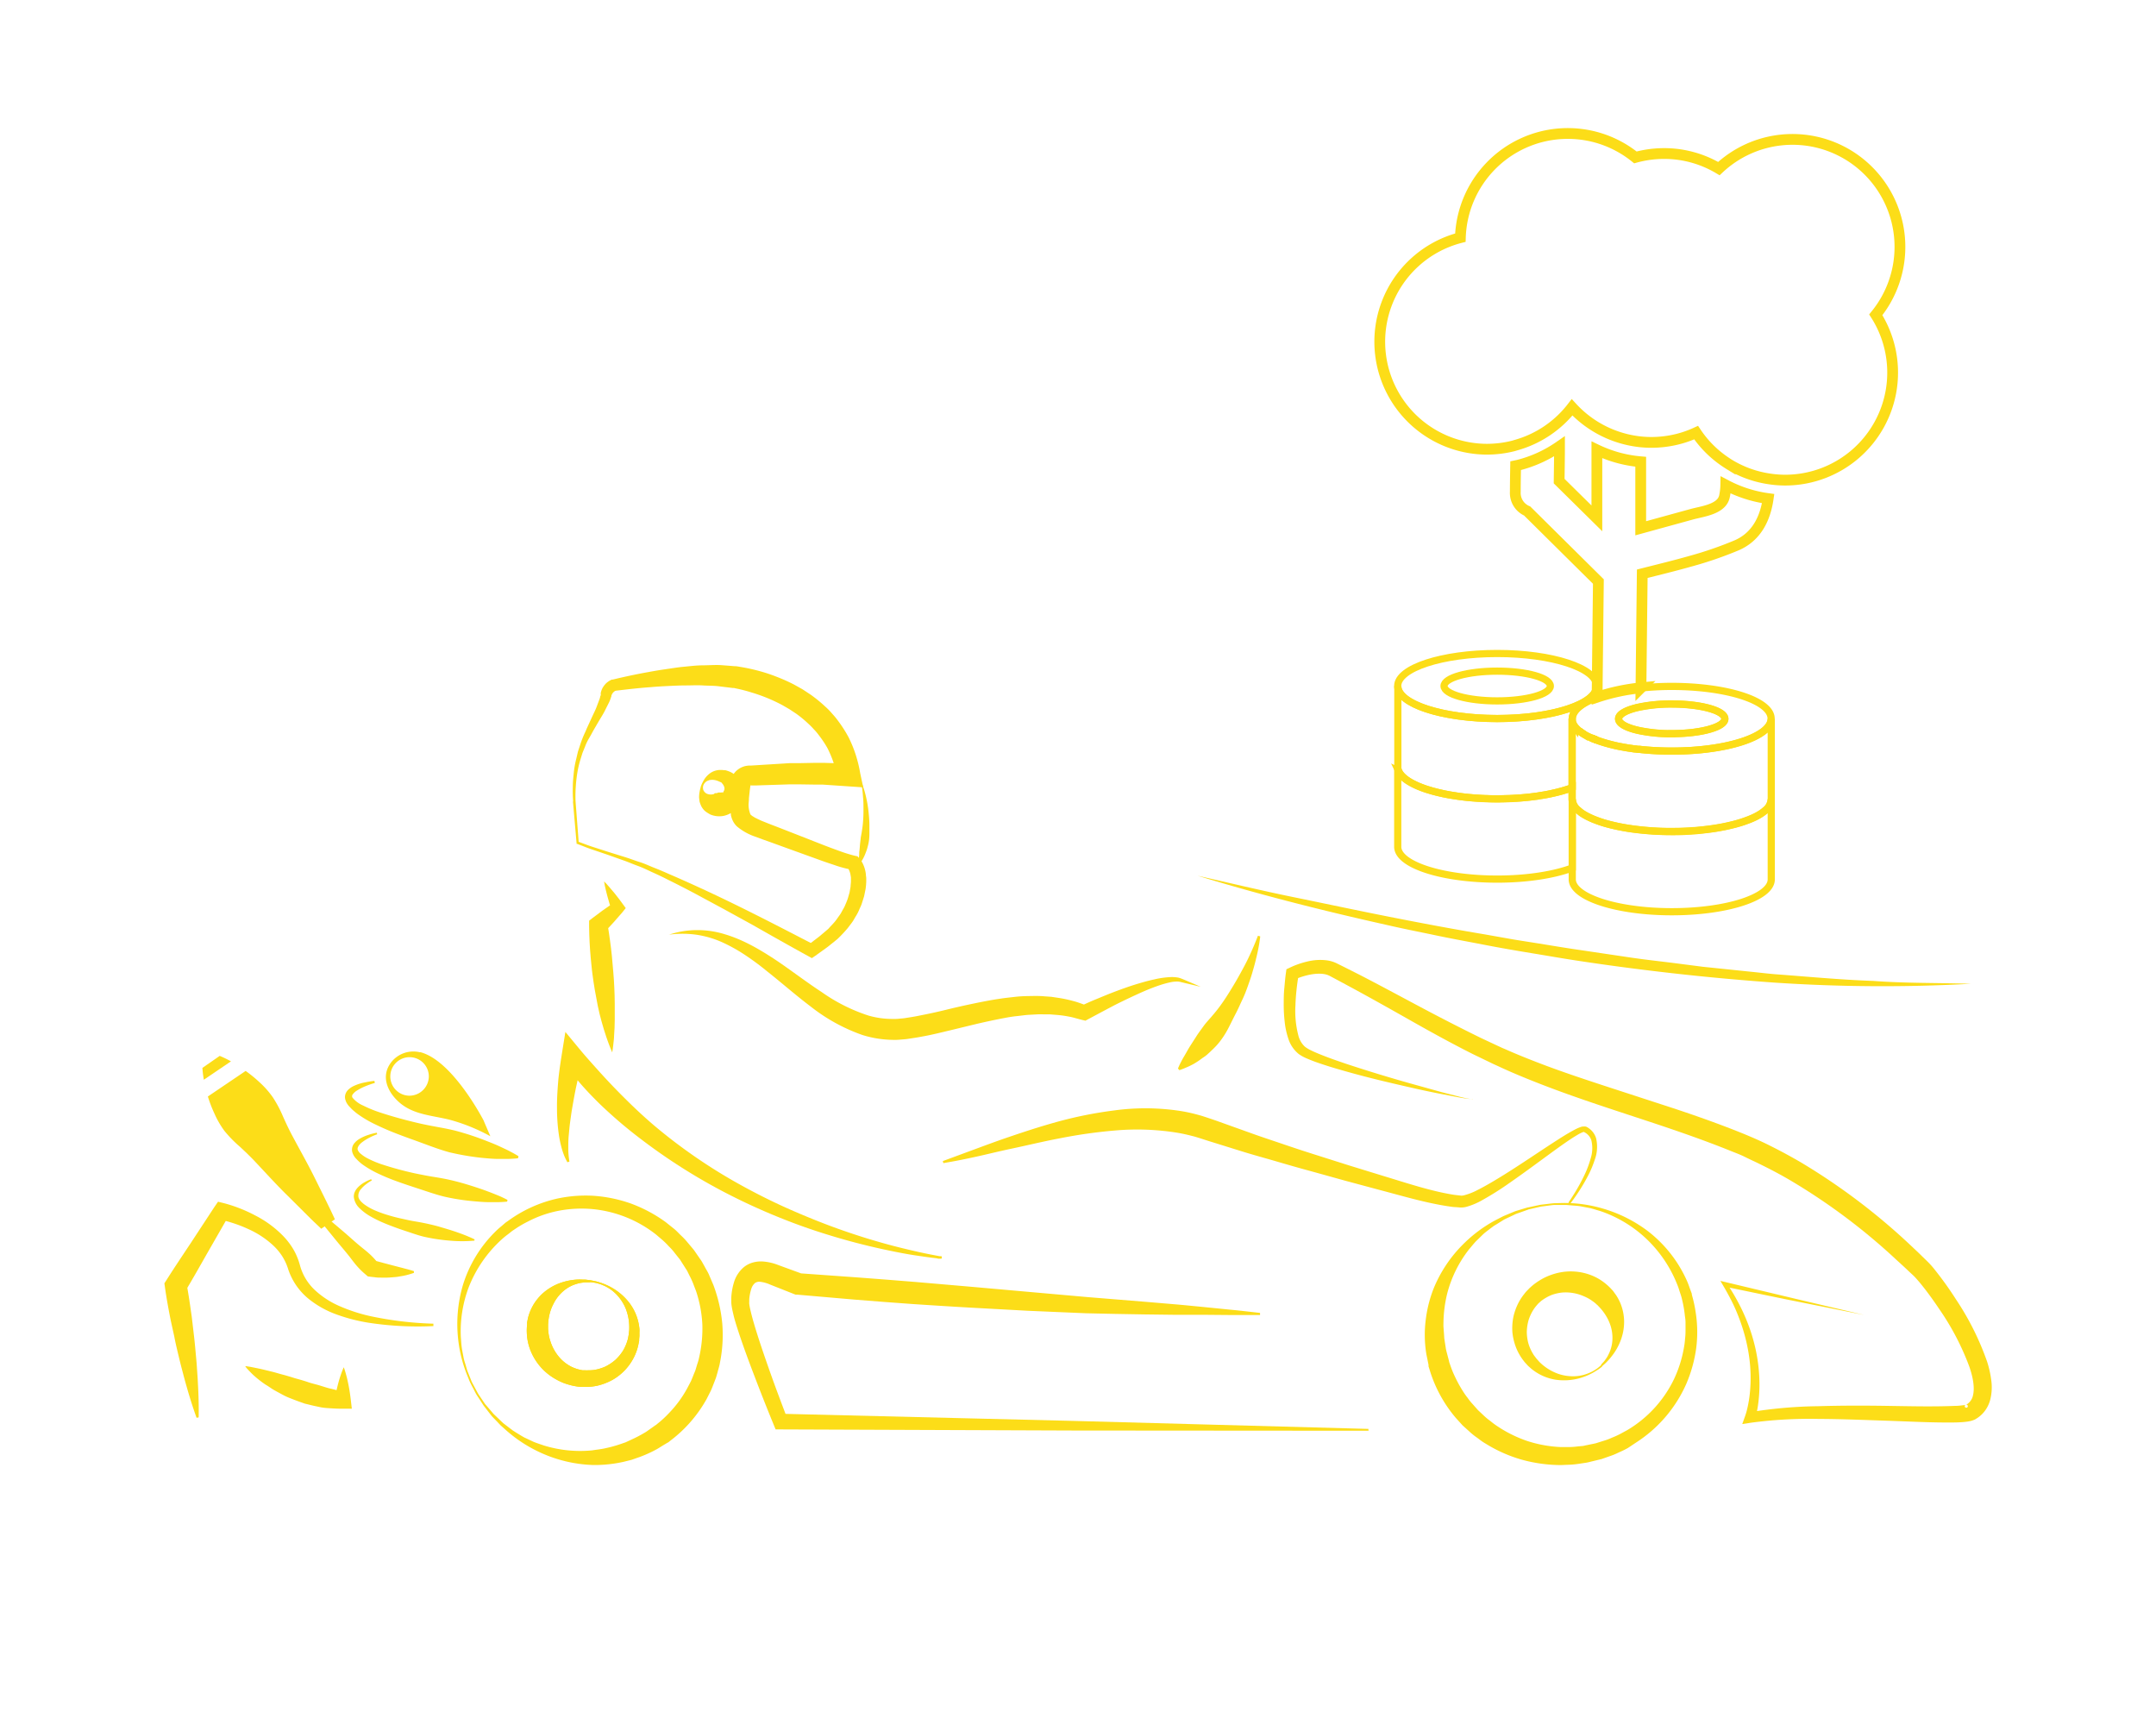<svg id="Ebene_1" data-name="Ebene 1" xmlns="http://www.w3.org/2000/svg" viewBox="0 0 600 480"><defs><style>.cls-1{fill:#fcdd18;}.cls-2,.cls-3{fill:none;stroke:#fcdd18;stroke-miterlimit:10;}.cls-2{stroke-width:3px;}.cls-3{stroke-width:2px;}</style></defs><title>KartOutdoor</title><g id="Kart"><path class="cls-1" d="M409.92,305.89a39.6,39.6,0,0,1-4.48-.64L401,304.4q-4.46-.87-8.86-1.89c-5.89-1.34-11.77-2.73-17.6-4.39-2.91-.82-5.81-1.68-8.71-2.73-.72-.27-1.44-.55-2.17-.87a11.35,11.35,0,0,1-2.25-1.24,9,9,0,0,1-2.89-4.3,21.68,21.68,0,0,1-1-4.65,42.21,42.21,0,0,1-.27-4.61c0-1.53,0-3.05.15-4.57s.25-3,.48-4.56l.12-.88.85-.4a23.29,23.29,0,0,1,4.9-1.74,14.88,14.88,0,0,1,5.45-.35,9,9,0,0,1,2.89.88l2.13,1.06,4.25,2.14c5.69,2.94,11.26,5.95,16.86,8.93s11.19,5.85,16.83,8.61l4.27,2,1.06.49.51.24.55.23,2.18.95c2.9,1.24,5.77,2.37,8.72,3.49,5.88,2.22,11.87,4.2,17.89,6.17l18.14,5.91c6.06,2,12.11,4.13,18.09,6.5,1.58.63,3,1.22,4.45,1.85s3,1.34,4.46,2.08c2.91,1.44,5.78,3,8.56,4.61a176.59,176.59,0,0,1,30.71,23.2c1.17,1.1,2.33,2.19,3.46,3.31.59.58,1.11,1.06,1.75,1.73s1.17,1.31,1.7,2a94.34,94.34,0,0,1,5.64,7.91,76.88,76.88,0,0,1,8.7,17.39,28.66,28.66,0,0,1,1.13,5,14.15,14.15,0,0,1-.26,5.57,9,9,0,0,1-1.31,2.87,8.53,8.53,0,0,1-2.33,2.27l-.34.21-.17.11-.23.12-.06,0-.16.08-.35.13c-.27.09-.36.11-.52.15a12,12,0,0,1-1.49.24c-.9.1-1.73.13-2.57.16-6.56.1-12.86-.27-19.24-.48s-12.69-.48-19-.5a123.13,123.13,0,0,0-18.78,1.05l-2.46.38.81-2.27a19,19,0,0,0,.61-2.15c.18-.76.32-1.52.45-2.29a40.69,40.69,0,0,0,.43-4.68,43.24,43.24,0,0,0-.73-9.42,50,50,0,0,0-2.64-9.15c-.57-1.49-1.24-3-1.95-4.39s-1.5-2.84-2.32-4.22l-.75-1.27,1.43.34,19.29,4.6,19.31,4.54L499.3,362c-6.5-1.29-13-2.69-19.44-4l.68-.93c.9,1.38,1.78,2.77,2.58,4.21s1.55,2.9,2.22,4.41a49.74,49.74,0,0,1,3.15,9.38,46.7,46.7,0,0,1,1.16,9.87,41.89,41.89,0,0,1-.27,5c-.1.83-.21,1.67-.38,2.5a20.78,20.78,0,0,1-.62,2.54L486.74,393A125.71,125.71,0,0,1,506,391.29c6.41-.19,12.8-.19,19.18-.09s12.78.26,18.94,0c.76,0,1.52-.09,2.19-.18.34,0,.66-.11.87-.16a.43.43,0,1,0,.05,0l-.07,0,.12-.06.06,0c-.27.15-.05,0-.1.05l.08-.05.16-.11a3.91,3.91,0,0,0,1.6-2.45c.52-2.2-.06-5.14-1-7.87a72.07,72.07,0,0,0-8.36-16.05c-1.7-2.54-3.51-5.05-5.42-7.37-.47-.56-1-1.16-1.4-1.59s-1.11-1.05-1.65-1.57c-1.13-1.08-2.28-2.13-3.44-3.18A170.54,170.54,0,0,0,498,328.31c-2.68-1.57-5.42-3-8.21-4.37-1.38-.69-2.77-1.3-4.16-2s-3-1.27-4.33-1.82c-5.81-2.34-11.75-4.45-17.74-6.48-12-4.05-24.19-7.77-36.14-12.5-3-1.18-6-2.42-8.9-3.73l-2.17-1-.54-.24-.57-.27-1.09-.53-4.33-2.09c-5.72-2.88-11.31-5.95-16.84-9.08S382,278,376.47,275l-4.18-2.25-2.1-1.12a5.25,5.25,0,0,0-1.63-.57c-2.45-.42-5.58.35-8.15,1.44l1-1.28c-.25,1.37-.45,2.83-.6,4.26s-.26,2.88-.3,4.31a26.84,26.84,0,0,0,.81,8.33,6.34,6.34,0,0,0,1.82,3.13,8.87,8.87,0,0,0,1.66,1c.63.32,1.31.61,2,.9,2.72,1.13,5.56,2.11,8.4,3.06q8.55,2.81,17.26,5.26l8.7,2.42L405.5,305a39.45,39.45,0,0,0,4.42.93Z"/><path class="cls-1" d="M381.05,398.12l-81.88-.06-81.87-.31h-1.45l-.57-1.39q-2.76-6.72-5.34-13.5c-1.73-4.53-3.42-9.07-4.91-13.77-.37-1.18-.73-2.37-1-3.62-.15-.64-.3-1.28-.41-2a8.71,8.71,0,0,1-.11-1.27v-.57l0-.5a17.45,17.45,0,0,1,.72-4.21,8.8,8.8,0,0,1,2.78-4.32,6.94,6.94,0,0,1,2.61-1.32,8.32,8.32,0,0,1,2.67-.26,14.66,14.66,0,0,1,4.32,1l6.79,2.48-.81-.19,16.07,1.15,8,.61,8,.64,16,1.38,16,1.42,16,1.42,16,1.3,8,.68c2.68.22,5.36.5,8,.75l8,.8c2.68.25,5.35.58,8,.87l0,.59c-2.68,0-5.38,0-8.06,0l-8.07-.07c-2.69,0-5.38,0-8.07,0l-8.06-.1-8.05-.14-8.1-.18-16.13-.69-16.1-.88c-5.37-.3-10.73-.65-16.1-1l-8-.59-8-.63-16.07-1.39-.44,0-.37-.14-6.72-2.66a9.37,9.37,0,0,0-2.66-.76,2.12,2.12,0,0,0-1.53.31,3.43,3.43,0,0,0-1.06,1.68,12.45,12.45,0,0,0-.56,2.89l0,.41v.28s0,0,0,0v0a3.12,3.12,0,0,0,0,.54,15,15,0,0,0,.28,1.54c.24,1.09.54,2.22.86,3.35,1.31,4.52,2.88,9.07,4.47,13.59s3.29,9,5,13.5l-2-1.39,81.85,2,81.85,2.22v.59Z"/><path class="cls-1" d="M120.6,369a90.67,90.67,0,0,1-17.93-.92,48.48,48.48,0,0,1-8.83-2.25,26.87,26.87,0,0,1-8.15-4.57,17.9,17.9,0,0,1-5.46-8,15.1,15.1,0,0,0-1.67-3.67A15.88,15.88,0,0,0,76,346.53,25.45,25.45,0,0,0,69.1,342a35.88,35.88,0,0,0-3.92-1.55,34.07,34.07,0,0,0-4-1.09l2.48-1.07L57.6,348.85c-2,3.52-4,7.06-6.08,10.54l.41-2.1c.58,3,1,6.11,1.44,9.18l.54,4.62c.19,1.54.34,3.08.48,4.63s.3,3.09.4,4.65.23,3.1.29,4.66c.18,3.11.26,6.23.21,9.38l-.59.1c-1.07-3-2-5.95-2.84-8.95-.44-1.5-.82-3-1.22-4.51s-.76-3-1.12-4.52-.72-3-1-4.54l-1-4.55c-.6-3-1.17-6.08-1.6-9.15l-.17-1.19.58-.91c2.17-3.43,4.43-6.79,6.68-10.18l6.67-10.17,1-1.45,1.53.38a39.11,39.11,0,0,1,4.55,1.48A40.17,40.17,0,0,1,71,338.2a29.56,29.56,0,0,1,7.7,5.62,20,20,0,0,1,3,3.92,18.31,18.31,0,0,1,1.82,4.51A14.72,14.72,0,0,0,87.65,359a24.32,24.32,0,0,0,7.08,4.54,45.86,45.86,0,0,0,8.29,2.68,97.3,97.3,0,0,0,17.59,2.11V369Z"/><path class="cls-1" d="M135.08,390.78l1.61,1.88c.27.31.54.67.89,1l1.18,1.12c.42.4.86.85,1.36,1.29l1.7,1.3.92.69,1,.64c.72.42,1.43.9,2.23,1.32l2.53,1.19c.9.37,1.86.66,2.82,1a34.28,34.28,0,0,0,13.48,1.37c1.22-.21,2.47-.3,3.71-.6a36.05,36.05,0,0,0,3.72-1l1.87-.64,1.81-.84a35.83,35.83,0,0,0,3.48-1.83c.57-.31,1.22-.83,1.83-1.24l.93-.66.23-.16.12-.09.06,0-.07.05.4-.34a29.26,29.26,0,0,0,3.14-2.87,31.64,31.64,0,0,0,5.19-7l1.05-2c.31-.68.57-1.39.86-2.09.14-.35.3-.69.42-1.05l.33-1.1c.21-.73.5-1.45.64-2.21a35.9,35.9,0,0,0,.94-9.29,34.53,34.53,0,0,0-1.76-9.38l-.87-2.26a23.19,23.19,0,0,0-1-2.13l-.52-1.06c-.17-.35-.45-.72-.67-1.09l-1.4-2.2-1.45-1.82a14.83,14.83,0,0,0-1.62-1.83,23.53,23.53,0,0,0-1.73-1.73l-1.85-1.58a33.82,33.82,0,0,0-17.73-7.1,33.82,33.82,0,0,0-9.39.47,31.62,31.62,0,0,0-8.57,3,30.63,30.63,0,0,0-3.91,2.32c-.54.32-1.14.87-1.7,1.28a20.55,20.55,0,0,0-1.68,1.38,35.38,35.38,0,0,0-9.17,13.3,34.74,34.74,0,0,0-2.2,13.73c.09,1.05.13,2.07.26,3s.34,1.9.5,2.79.48,1.72.7,2.52c.12.4.23.79.35,1.18l.43,1.08.8,2c.3.6.61,1.15.88,1.66l.77,1.43c.24.44.52.8.74,1.15l1.4,2.07Zm-.49.34-1.36-2.1c-.22-.34-.49-.71-.74-1.15s-.48-.94-.76-1.47-.59-1.1-.88-1.71-.54-1.31-.83-2a37.74,37.74,0,0,1-2.59-10.74,38.39,38.39,0,0,1,1.39-14.35,35.5,35.5,0,0,1,8.91-14.76,21.74,21.74,0,0,1,1.74-1.58l.9-.77.46-.39,0,0L141,340l.11-.08.24-.16a36.84,36.84,0,0,1,13.42-6.17,37.37,37.37,0,0,1,10.38-.85,39.15,39.15,0,0,1,10.49,2.18,39.86,39.86,0,0,1,9.62,5.15l2.16,1.73c.74.56,1.35,1.26,2,1.89a20.07,20.07,0,0,1,1.9,2l.89,1.06.45.53.22.27.11.13.06.07.12.16,1.48,2.15c.25.38.51.68.74,1.11l.7,1.25c.43.84,1,1.68,1.32,2.53l1.1,2.56A41.43,41.43,0,0,1,201,368.26a39,39,0,0,1-.65,10.95c-.14.9-.44,1.76-.66,2.64l-.37,1.3c-.13.43-.32.85-.47,1.27-.33.84-.64,1.68-1,2.5l-1.21,2.39a37.16,37.16,0,0,1-10.13,11.61l-.48.39-.19.12-.06,0-.12.08-.25.15-1,.6c-.67.4-1.23.81-2,1.19a33.94,33.94,0,0,1-4.47,2l-2.2.77-2.22.55a36.57,36.57,0,0,1-8.63.88,38,38,0,0,1-14.42-3.42,38.54,38.54,0,0,1-9.42-6.07l-1.63-1.45c-.5-.48-.93-1-1.34-1.39L137,394.2c-.34-.38-.6-.76-.86-1.08l-1.55-2Z"/><path class="cls-1" d="M425.29,336.58l-2.33.83c-.38.14-.82.27-1.27.47l-1.47.7c-.52.25-1.1.5-1.69.81l-1.81,1.13-1,.61-1,.74c-.64.52-1.36,1-2,1.61l-2,1.95c-.66.71-1.28,1.5-1.95,2.28a33.6,33.6,0,0,0-6,12.14,36.07,36.07,0,0,0-1.05,7.53c0,.65-.05,1.3,0,2l.15,2,.06,1,.15,1,.3,1.93c.13.67.36,1.44.54,2.16l.29,1.1.07.28,0,.14c-.07-.28,0,0,0-.09l0,.06.18.5a29.57,29.57,0,0,0,1.6,3.94,35.32,35.32,0,0,0,2.11,3.79,20,20,0,0,0,1.27,1.79,15.26,15.26,0,0,0,1.39,1.73l1.49,1.68,1.65,1.55a16.33,16.33,0,0,0,1.76,1.45,21,21,0,0,0,1.84,1.38,35.51,35.51,0,0,0,8.36,4.17,35,35,0,0,0,9.41,1.72h2.42a22.58,22.58,0,0,0,2.35-.18l1.17-.11c.38,0,.84-.16,1.25-.23l2.56-.53,2.22-.7a15.8,15.8,0,0,0,2.29-.86,23.19,23.19,0,0,0,2.22-1l2.15-1.17a33.24,33.24,0,0,0,12.87-14.07,34.17,34.17,0,0,0,2.82-9,20,20,0,0,0,.28-2.3,17.58,17.58,0,0,0,.13-2.29c0-.76,0-1.52,0-2.28s-.15-1.47-.22-2.2a33.72,33.72,0,0,0-.83-4.48c-.13-.6-.42-1.37-.62-2a17.55,17.55,0,0,0-.71-2,35.57,35.57,0,0,0-9.27-13.24A35.05,35.05,0,0,0,445.38,337c-1-.29-2-.62-2.93-.84l-2.79-.53c-.9-.13-1.77-.16-2.6-.24l-1.22-.1-1.16,0-2.15,0c-.67.05-1.29.15-1.87.22l-1.61.21c-.49.07-.93.2-1.33.28l-2.43.56Zm-.14-.58,2.45-.53c.4-.07.83-.2,1.34-.26l1.64-.19c.6-.07,1.24-.16,1.92-.21l2.17-.06a37.85,37.85,0,0,1,10.95,1.42,38.71,38.71,0,0,1,12.93,6.37A35.91,35.91,0,0,1,469.28,356a20.62,20.62,0,0,1,.87,2.18l.41,1.12.21.56.05.14,0,.07,0,.14.07.28a36.07,36.07,0,0,1,1,4.64,35.14,35.14,0,0,1,.14,10.09,38.14,38.14,0,0,1-2.81,10,37.34,37.34,0,0,1-14,16.24L453,402.94a27.25,27.25,0,0,1-2.49,1.21,17.91,17.91,0,0,1-2.56,1.06l-1.31.46-.65.23-.33.11-.17.05-.08,0-.2.06-2.53.61a12.39,12.39,0,0,1-1.3.29l-1.42.21a27.91,27.91,0,0,1-2.83.33l-2.78.11a41.39,41.39,0,0,1-11-1.54,39.61,39.61,0,0,1-10-4.48c-.8-.45-1.49-1-2.24-1.56a18.08,18.08,0,0,1-2.11-1.68l-2-1.81-1.81-2a37.21,37.21,0,0,1-7.36-13.52l-.19-.59-.09-.3,0-.14,0-.28-.23-1.12c-.14-.76-.32-1.45-.44-2.25a33.36,33.36,0,0,1-.06-9.51,35.21,35.21,0,0,1,2.17-8.4,37.14,37.14,0,0,1,8.24-12.31,38.21,38.21,0,0,1,9-6.67l1.94-1c.62-.29,1.23-.52,1.78-.76l1.53-.64c.47-.18.92-.29,1.31-.42l2.42-.73Z"/><path class="cls-1" d="M164.24,356.83h-.93a5.82,5.82,0,0,0-1.12.07,7.52,7.52,0,0,0-1.47.28,9.94,9.94,0,0,0-3.55,1.76,11.11,11.11,0,0,0-3.08,3.74,12.8,12.8,0,0,0-1,2.43,14.84,14.84,0,0,0-.49,2.48l-.07.86,0,.44V369c0,.14,0-.16,0-.12v.26a8.15,8.15,0,0,0,.07,1.39,11.81,11.81,0,0,0,.6,2.78,12.53,12.53,0,0,0,3.16,5.12,11.49,11.49,0,0,0,2.59,1.85,12.54,12.54,0,0,0,1.44.59,11.37,11.37,0,0,0,1.78.43h.08l.21,0,.41,0a5.63,5.63,0,0,0,.82,0,11.34,11.34,0,0,0,1.65-.1,12.4,12.4,0,0,0,3.16-.95,13.36,13.36,0,0,0,2.74-1.83,12.9,12.9,0,0,0,2.1-2.51,12,12,0,0,0,1.27-2.89l.11-.36.09-.44.16-.87c0-.38.14-1,.14-1.48a14.19,14.19,0,0,0-1-5.8,12.51,12.51,0,0,0-2.94-4.26,11,11,0,0,0-3.44-2.21,8.28,8.28,0,0,0-1.43-.48,5.64,5.64,0,0,0-1.11-.23l-.93-.13Zm.08-.59.94.18a8.43,8.43,0,0,1,1.14.28,13.14,13.14,0,0,1,1.5.5,16.74,16.74,0,0,1,3.77,2,15.91,15.91,0,0,1,4,4.08,14.06,14.06,0,0,1,2.28,6.53,7.56,7.56,0,0,1,0,.95c0,.36,0,.58,0,1l-.08.88,0,.45-.11.51a14.45,14.45,0,0,1-1.3,4,14.92,14.92,0,0,1-5.95,6.33,16.59,16.59,0,0,1-4.27,1.65,16.25,16.25,0,0,1-2.31.32,9.15,9.15,0,0,1-1.17,0l-.58,0h-.55c-.07,0,.09,0-.16,0a16,16,0,0,1-2.13-.33,22.21,22.21,0,0,1-2.33-.68,18.05,18.05,0,0,1-4.13-2.27,15.86,15.86,0,0,1-5.45-7.39,14.73,14.73,0,0,1-.82-4.4,15.59,15.59,0,0,1,.07-2.17l0-.26v-.14l0-.17v-.08l.09-.43.17-.85a13.94,13.94,0,0,1,1.6-3.82,14.41,14.41,0,0,1,2.32-2.85,14.86,14.86,0,0,1,5.27-3.13,16.66,16.66,0,0,1,4.39-.87,15,15,0,0,1,1.61,0c.47,0,.87,0,1.18.06l1,.11Z"/><path class="cls-1" d="M164.24,356.83h-.93a5.82,5.82,0,0,0-1.12.07,7.52,7.52,0,0,0-1.47.28,9.94,9.94,0,0,0-3.55,1.76,11.11,11.11,0,0,0-3.08,3.74,12.8,12.8,0,0,0-1,2.43,14.84,14.84,0,0,0-.49,2.48l-.07.86,0,.44V369c0,.14,0-.16,0-.12v.26a8.15,8.15,0,0,0,.07,1.39,11.81,11.81,0,0,0,.6,2.78,12.53,12.53,0,0,0,3.16,5.12,11.49,11.49,0,0,0,2.59,1.85,12.54,12.54,0,0,0,1.44.59,11.37,11.37,0,0,0,1.78.43h.08l.21,0,.41,0a5.63,5.63,0,0,0,.82,0,11.34,11.34,0,0,0,1.65-.1,12.4,12.4,0,0,0,3.16-.95,13.36,13.36,0,0,0,2.74-1.83,12.9,12.9,0,0,0,2.1-2.51,12,12,0,0,0,1.27-2.89l.11-.36.09-.44.16-.87c0-.38.14-1,.14-1.48a14.19,14.19,0,0,0-1-5.8,12.51,12.51,0,0,0-2.94-4.26,11,11,0,0,0-3.44-2.21,8.28,8.28,0,0,0-1.43-.48,5.64,5.64,0,0,0-1.11-.23l-.93-.13Zm.08-.59.94.18a8.43,8.43,0,0,1,1.14.28,13.14,13.14,0,0,1,1.5.5,16.74,16.74,0,0,1,3.77,2,15.91,15.91,0,0,1,4,4.08,14.06,14.06,0,0,1,2.28,6.53,7.56,7.56,0,0,1,0,.95c0,.36,0,.58,0,1l-.08.88,0,.45-.11.51a14.45,14.45,0,0,1-1.3,4,14.92,14.92,0,0,1-5.95,6.33,16.59,16.59,0,0,1-4.27,1.65,16.25,16.25,0,0,1-2.31.32,9.15,9.15,0,0,1-1.17,0l-.58,0h-.55c-.07,0,.09,0-.16,0a16,16,0,0,1-2.13-.33,22.21,22.21,0,0,1-2.33-.68,18.05,18.05,0,0,1-4.13-2.27,15.86,15.86,0,0,1-5.45-7.39,14.73,14.73,0,0,1-.82-4.4,15.59,15.59,0,0,1,.07-2.17l0-.26v-.14l0-.17v-.08l.09-.43.17-.85a13.94,13.94,0,0,1,1.6-3.82,14.41,14.41,0,0,1,2.32-2.85,14.86,14.86,0,0,1,5.27-3.13,16.66,16.66,0,0,1,4.39-.87,15,15,0,0,1,1.61,0c.47,0,.87,0,1.18.06l1,.11Z"/><path class="cls-1" d="M445.5,379.8l.63-.69a5.5,5.5,0,0,0,.7-.88,7.45,7.45,0,0,0,.78-1.28,10.09,10.09,0,0,0,1.09-3.8,11.18,11.18,0,0,0-.68-4.8,12.43,12.43,0,0,0-1.16-2.34,14.26,14.26,0,0,0-1.5-2l-.59-.63-.3-.31,0,0,0,0c-.09-.11.11.12.09.09l-.07-.05-.13-.11a8.52,8.52,0,0,0-1.08-.89,11.7,11.7,0,0,0-2.47-1.4,12.6,12.6,0,0,0-5.91-1.06,12.07,12.07,0,0,0-3.11.7,10.92,10.92,0,0,0-1.41.68,12,12,0,0,0-1.51,1l.07-.06,0,0,0,0-.08.06-.15.14-.31.28a4,4,0,0,0-.58.59,11.62,11.62,0,0,0-1,1.28,12.35,12.35,0,0,0-1.42,3,12.94,12.94,0,0,0-.5,3.26,12.59,12.59,0,0,0,.44,3.24,12.17,12.17,0,0,0,1.28,2.88l.19.32.27.36.53.7.48.53a5.76,5.76,0,0,0,.53.57,14,14,0,0,0,5,3.09,12.64,12.64,0,0,0,5.15.65,11.37,11.37,0,0,0,3.94-1.09,8.39,8.39,0,0,0,1.32-.75,6.15,6.15,0,0,0,.91-.66l.73-.61Zm.38.45-.76.58c-.24.19-.58.4-1,.65a12.09,12.09,0,0,1-1.38.79,16.69,16.69,0,0,1-4,1.44,16.17,16.17,0,0,1-5.68.23,14.06,14.06,0,0,1-6.39-2.67,8.1,8.1,0,0,1-.74-.6c-.26-.24-.44-.37-.77-.7l-.59-.65-.3-.33-.32-.42a14.9,14.9,0,0,1-2.06-3.64,16.28,16.28,0,0,1-1-4.2,16,16,0,0,1,.31-4.46,16.38,16.38,0,0,1,1.66-4.27,15.85,15.85,0,0,1,1.31-1.92,9.28,9.28,0,0,1,.75-.89l.41-.42.2-.21.1-.11.06-.05,0,0,.12-.1a15.59,15.59,0,0,1,1.67-1.36,19.49,19.49,0,0,1,2.06-1.27,17.39,17.39,0,0,1,4.44-1.57,15.76,15.76,0,0,1,9.15.87,14.64,14.64,0,0,1,3.82,2.33,14.91,14.91,0,0,1,1.57,1.5l.18.19.09.1.12.14,0,0,0,0,.26.36.51.7a13.34,13.34,0,0,1,1.76,3.76,13.89,13.89,0,0,1,.54,3.63,14.67,14.67,0,0,1-1.24,6,16.29,16.29,0,0,1-2.31,3.83,12.73,12.73,0,0,1-1.06,1.22,9.15,9.15,0,0,1-.84.83l-.73.65Z"/><path class="cls-1" d="M159.5,222.91a37,37,0,0,1-.09-3.94c0-1.32.14-2.63.27-3.95s.37-2.62.7-3.91l.45-1.94.63-1.92a29.42,29.42,0,0,1,1.48-3.7l.38-.91.43-.93.82-1.78c.52-1.18,1.16-2.36,1.58-3.55l.67-1.78a4.48,4.48,0,0,0,.23-.82l.1-.4s.06-.23,0-.08a.47.47,0,0,0,.08.34l-.06-.72a5.41,5.41,0,0,1,.16-.64c.06-.18.13-.37.21-.55a4.91,4.91,0,0,1,.62-1,4.26,4.26,0,0,1,.92-.93,6.13,6.13,0,0,1,1.16-.69l0,0,.23,0c3.29-.79,6.54-1.49,9.86-2.08,1.65-.31,3.31-.59,5-.83s3.34-.52,5-.67,3.33-.38,5.15-.39,3.66-.17,5.31-.05l2.48.19,1.24.1.31,0,.52.07.66.12a51,51,0,0,1,5.16,1.11,45.31,45.31,0,0,1,5,1.65,48.66,48.66,0,0,1,4.84,2.17l2.33,1.3,2.23,1.47a38.37,38.37,0,0,1,4.15,3.39,17.84,17.84,0,0,1,1.87,1.92,21.23,21.23,0,0,1,1.71,2.08,35.43,35.43,0,0,1,2.87,4.51,34.1,34.1,0,0,1,2,4.91,36.26,36.26,0,0,1,1.23,5.09l.84,3.92-4.25-.29-4.7-.32-2.35-.16-.59,0H228l-1.18,0-4.71-.07-1.18,0h-1.09l-2.36.08-4.71.15-2.35.08-1.18,0-.59,0c-.4,0,.16,0,.06,0s0,0,0,0,0,0,.05-.08.16-.22.13-.36c0,.07-.09.34-.14.49s.11-.55.05-.28v.12l0,.13,0,.27-.14,1.06-.23,2.13c0,.57-.06,1.14-.11,1.73a7.3,7.3,0,0,0,.54,2.89c.19.12.26.25.51.41l.77.47c.6.29,1.16.58,1.84.87l2.17.87,2.14.82,4.38,1.71,8.7,3.41c1.45.56,2.89,1.09,4.33,1.61a41.08,41.08,0,0,0,3.93,1.23l1,.22.35.37a5.31,5.31,0,0,1,.9,1.22,7.81,7.81,0,0,1,.52,1.1,8.83,8.83,0,0,1,.56,2.25c0,.38.1.83.11,1.15v.92a19,19,0,0,1-.19,2.12l-.41,2-.61,1.93c-.19.64-.52,1.23-.77,1.85a11.72,11.72,0,0,1-.94,1.79c-.35.57-.65,1.17-1.05,1.71l-1.22,1.61a38.08,38.08,0,0,1-2.83,3l-1.47,1.19c-.53.41-.88.74-1.57,1.23l-3.07,2.21-1,.68-1-.55c-5.23-2.87-10.43-5.81-15.6-8.75l-7.83-4.3-7.87-4.24q-3.94-2.1-8-4.1c-1.32-.68-2.67-1.31-4-1.91s-2.67-1.29-4.09-1.8-2.8-1.13-4.19-1.6l-4.25-1.51-4.27-1.45c-1.42-.46-2.81-1.06-4.22-1.58l-.16,0v-.18l-1-11.5Zm.67,0,.88,11.5-.17-.23c1.41.51,2.79,1.08,4.22,1.52l4.28,1.38,4.3,1.34c1.48.44,2.86,1,4.29,1.44s2.8,1.11,4.21,1.66,2.79,1.15,4.16,1.76c2.76,1.18,5.5,2.41,8.22,3.66,10.92,5,21.55,10.52,32.13,16l-1.95.14,3-2.29c.34-.24.92-.76,1.37-1.13l1.44-1.23c.73-.86,1.55-1.59,2.21-2.52l1-1.4c.33-.46.56-1,.85-1.47a8.89,8.89,0,0,0,.74-1.52,15.89,15.89,0,0,0,.61-1.57l.46-1.6.29-1.63c0-.5.12-1.14.1-1.54l0-.91c0-.29-.07-.45-.09-.68a5.34,5.34,0,0,0-.36-1.3,4.87,4.87,0,0,0-.28-.56c-.07-.13-.27-.37-.19-.28l1.35.59a31.4,31.4,0,0,1-5.08-1.35c-1.52-.5-3-1-4.49-1.55l-8.83-3.19-4.38-1.59-2.25-.8-2.2-.81a15.82,15.82,0,0,1-4.94-2.8,5.43,5.43,0,0,1-1.17-1.64,7.41,7.41,0,0,1-.5-1.53l0-.2,0-.09-.08-.37V226l-.07-.56-.15-1.12c0-.92,0-1.85,0-2.77l.16-2.37.13-1.18,0-.29v-.26l.06-.33c.06-.21.07-.32.16-.6a4.92,4.92,0,0,1,1.56-2.24,5.68,5.68,0,0,1,2.1-1.08,7.1,7.1,0,0,1,1.22-.18l.59,0,1.17-.07,2.36-.15,4.7-.29,2.36-.15.59,0,.68,0,1.17,0,4.71-.09,1.18,0h1.35l2.35.08,4.71.16-3.4,3.63a36,36,0,0,0-1.11-4.14,30.63,30.63,0,0,0-1.67-3.91,29.31,29.31,0,0,0-2.38-3.55,14.26,14.26,0,0,0-1.39-1.63,18.41,18.41,0,0,0-1.52-1.54,31.51,31.51,0,0,0-3.38-2.79l-1.86-1.23-1.94-1.12a45.52,45.52,0,0,0-8.45-3.49,42.08,42.08,0,0,0-4.48-1.17l-.56-.13-.15,0-.07,0h0l.19,0h0l-.31,0-1.23-.15-2.47-.3c-1.64-.22-3.07-.16-4.63-.26s-3.19,0-4.78,0-3.24.08-4.88.16-3.26.17-4.89.32c-3.27.23-6.55.62-9.78,1l.26-.08c-.12.08-.3.08-.41.18a1.36,1.36,0,0,0-.39.3,1.85,1.85,0,0,0-.34.43,1.49,1.49,0,0,0-.13.25c-.05.08-.08.21-.1.2l-.06-.71a2.57,2.57,0,0,1,.05.83,1,1,0,0,1-.1.39l-.19.55a6.5,6.5,0,0,1-.42,1l-.92,1.83c-.58,1.24-1.32,2.33-2,3.5l-1,1.72-.48.83-.47.87L163.6,206a14.41,14.41,0,0,0-.79,1.76l-.72,1.77-.57,1.85a28.24,28.24,0,0,0-.87,3.77,38.07,38.07,0,0,0-.42,3.85,35.7,35.7,0,0,0-.06,3.87Z"/><path class="cls-1" d="M195.64,219.08s0,.09,0,.27a1.47,1.47,0,0,0,.22.73,2.05,2.05,0,0,0,.87.79,4,4,0,0,0,.71.19,3.82,3.82,0,0,0,.76,0c.23-.07.52-.06.6-.21a.63.63,0,0,0,.1-.15c-.07,0,.3,0,.44,0,.33,0,.49-.2.69-.18s.42,0,.72,0c.1,0,.33-.11.32,0s.11.16.21-.12l.14-.28.07-.14,0-.07v0h0c.06-.25-.08.32-.07.26a1.56,1.56,0,0,0,.18-1,2.68,2.68,0,0,0-.58-1.12c-.06-.07-.11-.12-.16-.19l-.08-.12-.26-.11-.53-.23,0,0h0c.07,0-.16,0,.15,0h-.05l-.08,0-.19-.07a4.61,4.61,0,0,0-1.55-.34,7.38,7.38,0,0,0-.81.07c-.23.09-.47.17-.7.27a2.46,2.46,0,0,0-.84.83,1.71,1.71,0,0,0-.27.75l-.06.29v0Zm-.64-.15.11-.27a6.09,6.09,0,0,1,.34-.8,11.21,11.21,0,0,1,.72-1.25,6.53,6.53,0,0,1,1.44-1.45,5,5,0,0,1,2.5-.9l.37,0h.3l.17,0H201l.58.06.3,0,.44.13c.29.1.61.21.9.34a6.51,6.51,0,0,1,2.68,2.34,6.35,6.35,0,0,1,.87,3.79l-.07.31v.12l0,.15,0,.31a4.78,4.78,0,0,1-.32,1,8,8,0,0,1-1.19,1.95A7,7,0,0,1,201.5,227a6.46,6.46,0,0,1-3.87-.38l-.59-.35a7.59,7.59,0,0,1-.85-.6,4.57,4.57,0,0,1-1-1.29,7.72,7.72,0,0,1-.5-1.31c-.07-.43-.1-.82-.14-1.16a8.74,8.74,0,0,1,.16-1.68,7.68,7.68,0,0,1,.22-.93L195,219v0Z"/><path class="cls-1" d="M68.36,380.14c.64.09,1.28.19,1.88.31l1.82.37c1.2.26,2.37.56,3.54.84s2.28.66,3.43.93l1.69.49c.56.16,1.11.37,1.67.51,1.12.31,2.23.62,3.33,1s2.2.61,3.29.94l1.64.51a14.32,14.32,0,0,0,1.65.43c1.09.27,2.19.58,3.3.92l-2.5,2.21c.28-1.53.61-3.06,1-4.58.21-.77.42-1.53.69-2.29a23.73,23.73,0,0,1,.88-2.28c.29.78.51,1.56.72,2.33s.38,1.56.54,2.33c.32,1.55.54,3.09.72,4.64l.26,2.24-2.76,0c-1.26,0-2.54-.07-3.82-.16a17.16,17.16,0,0,1-1.91-.21l-1.85-.39c-.62-.13-1.23-.29-1.85-.44l-.91-.22-.89-.32c-1.18-.4-2.35-.86-3.51-1.32s-2.24-1.1-3.33-1.68c-.55-.31-1.1-.6-1.61-.95s-1-.68-1.55-1a28.56,28.56,0,0,1-3-2.31,17,17,0,0,1-1.37-1.32,14.41,14.41,0,0,1-1.27-1.43Z"/><path class="cls-1" d="M168.11,245.26c.51.52,1,1,1.46,1.58s.94,1.06,1.37,1.61c.89,1.09,1.73,2.2,2.54,3.33l.66.91L173.08,254c-1.56,1.85-3.18,3.63-4.84,5.36l.85-2.14c.25,1.47.45,2.93.66,4.4s.38,2.93.53,4.4.26,2.95.39,4.42.23,3,.29,4.43.12,3,.12,4.45c0,.74,0,1.49,0,2.24s0,1.48,0,2.22c0,1.49-.08,3-.19,4.5,0,.75-.13,1.51-.2,2.27s-.18,1.52-.31,2.29c-.31-.71-.61-1.41-.87-2.13s-.54-1.42-.77-2.14c-.49-1.44-.93-2.88-1.33-4.34s-.77-2.91-1.06-4.38-.57-2.93-.82-4.4-.46-2.94-.66-4.42c-.11-.74-.17-1.48-.25-2.22s-.16-1.48-.22-2.22q-.41-4.44-.45-8.93l0-1.47.86-.67c1.9-1.46,3.85-2.88,5.86-4.23l-.41,2.18c-.44-1.32-.84-2.65-1.2-4-.2-.67-.34-1.37-.51-2s-.3-1.4-.42-2.11Z"/><path class="cls-1" d="M186.14,260.1a24.78,24.78,0,0,1,7.74-1.29,25.67,25.67,0,0,1,7.91,1.18c5.16,1.54,9.82,4.31,14.18,7.19,2.18,1.46,4.29,3,6.39,4.5s4.19,3,6.29,4.36a48.23,48.23,0,0,0,13,6.54,23.88,23.88,0,0,0,6.84.95,12.22,12.22,0,0,0,1.71-.06c.56-.07,1.16-.08,1.69-.18,1.28-.2,2.58-.39,3.75-.64,2.39-.46,4.93-1,7.41-1.61s5-1.19,7.6-1.73,5.16-1.05,7.79-1.43c1.32-.21,2.66-.33,4-.49s2.69-.21,4.05-.23,2.71-.06,4.08.07l2,.14,2,.3a34.77,34.77,0,0,1,4,.85c1.34.33,2.63.86,3.93,1.29l-1.7.11c1.34-.63,2.65-1.23,4-1.78s2.68-1.11,4-1.64c2.71-1.05,5.44-2.06,8.25-2.88,1.4-.42,2.82-.8,4.26-1.11a24.66,24.66,0,0,1,4.41-.62,9.63,9.63,0,0,1,2.32.17l.59.19.51.2,1,.42,4,1.71-4.22-1-1.05-.25-.53-.13-.45-.07a9.06,9.06,0,0,0-2,.16,29.24,29.24,0,0,0-4,1.15c-1.33.47-2.64,1-3.94,1.57-2.59,1.16-5.16,2.37-7.7,3.65q-1.9,1-3.78,2l-3.74,2-.66.36-1.05-.25c-1.18-.28-2.32-.68-3.51-.88a28.69,28.69,0,0,0-3.59-.49l-1.81-.15h-1.83c-1.22-.06-2.45.07-3.67.12s-2.46.26-3.69.38-2.47.34-3.7.58c-2.47.47-4.93,1-7.42,1.58l-7.5,1.82c-2.55.6-5,1.23-7.73,1.71-1.36.27-2.62.44-3.9.64-.74.12-1.44.14-2.16.21a15.59,15.59,0,0,1-2.16.06A29.62,29.62,0,0,1,240,288a49.76,49.76,0,0,1-14.3-7.85c-4.23-3.19-8.11-6.62-12.11-9.78a75,75,0,0,0-6.09-4.53,46.19,46.19,0,0,0-6.55-3.66,27.39,27.39,0,0,0-7.19-2.09,28.39,28.39,0,0,0-7.65,0Z"/><path class="cls-1" d="M436.44,334.69s.48-.67,1.32-2a53.05,53.05,0,0,0,3.24-5.85,27.6,27.6,0,0,0,1.65-4.42,9.37,9.37,0,0,0,.19-5.2,3.89,3.89,0,0,0-1.62-2l-.3-.17-.16-.08,0,0s.18.07.06,0l-.09,0s.12,0,.08,0l-.11,0-.29.1a10.56,10.56,0,0,0-1.38.7c-1.9,1.11-3.84,2.5-5.86,3.94-4,2.9-8.34,6.16-13.06,9.44a84.16,84.16,0,0,1-7.55,4.77,19.33,19.33,0,0,1-4.57,1.92,5.94,5.94,0,0,1-1.64.16l-1.15-.1c-.75,0-1.56-.15-2.39-.27-6.43-1-12.57-2.86-18.9-4.52l-9.53-2.56-9.61-2.67c-3.22-.86-6.42-1.79-9.6-2.72s-6.38-1.79-9.52-2.77l-9.32-2.9-2.21-.71c-.76-.23-1.55-.5-2.21-.65-1.35-.35-2.82-.69-4.26-.93a70.42,70.42,0,0,0-17.09-.65,140.08,140.08,0,0,0-15.59,2.19c-4.83.92-9.26,2-13.2,2.83s-7.38,1.7-10.23,2.32-5.1,1.07-6.64,1.34l-2.37.42-.15-.57,8.58-3.17c2.73-1,6-2.24,9.89-3.56s8.21-2.76,13.07-4.11A113.55,113.55,0,0,1,310,309a64.15,64.15,0,0,1,18.69.17,44.85,44.85,0,0,1,4.93,1.1c.87.22,1.58.48,2.34.72l2.34.79,9.1,3.26c3.06,1.12,6.18,2.14,9.3,3.2s6.27,2.11,9.43,3.1l9.46,3,9.44,2.9c6.24,1.89,12.39,3.94,18.26,5,.71.13,1.43.26,2.21.33l1.15.13a3.17,3.17,0,0,0,.64-.06,17.43,17.43,0,0,0,3.83-1.47c2.58-1.3,5.07-2.81,7.48-4.3,4.8-3,9.26-6.06,13.45-8.78,2.1-1.36,4.11-2.66,6.18-3.75a11.77,11.77,0,0,1,1.65-.73,3.65,3.65,0,0,1,.5-.14l.3,0a2.28,2.28,0,0,1,.5,0l.09,0,.16.06.05,0,.2.11a4.25,4.25,0,0,1,.39.25,5.24,5.24,0,0,1,2.11,2.84,10.34,10.34,0,0,1-.38,6,28.2,28.2,0,0,1-1.9,4.51,52.87,52.87,0,0,1-3.54,5.81c-.89,1.28-1.42,1.94-1.42,1.94l-.47-.35Z"/><path class="cls-1" d="M350.71,260.59s-.07.69-.26,1.9-.54,2.92-1.06,4.95c-.24,1-.56,2.11-.9,3.28s-.76,2.35-1.2,3.6-.92,2.53-1.52,3.78-1.15,2.56-1.81,3.82-1.28,2.54-1.92,3.8a24.83,24.83,0,0,1-2.14,3.54,19.12,19.12,0,0,1-2.58,2.9c-.43.44-.88.84-1.31,1.23s-.9.71-1.35,1a23.5,23.5,0,0,1-2.46,1.65c-.79.43-1.49.77-2.08,1a18.58,18.58,0,0,1-1.91.74l-.39-.45a20.26,20.26,0,0,1,.86-1.85c.28-.56.65-1.21,1.08-1.93s.87-1.57,1.41-2.42,1.14-1.76,1.75-2.73,1.33-1.9,2.05-2.91,1.63-1.91,2.46-2.92a37.65,37.65,0,0,0,2.46-3.13c.79-1.09,1.51-2.21,2.21-3.33s1.37-2.24,2-3.32c1.25-2.2,2.4-4.29,3.28-6.13s1.55-3.41,2-4.51.69-1.76.69-1.76l.58.14Z"/><path class="cls-1" d="M261.81,349.55s0,0,0,0Zm.14,0-.05,0h-.07l-.12,0-.24,0-.46-.09-1.85-.35c-1.23-.24-2.46-.5-3.68-.77-2.44-.55-4.88-1.13-7.3-1.77q-7.25-1.92-14.32-4.43c-4.71-1.66-9.34-3.54-13.9-5.54s-9-4.22-13.37-6.61a149.45,149.45,0,0,1-24.48-16.75c-3.76-3.2-7.3-6.62-10.73-10.14q-2.56-2.64-5-5.36c-1.64-1.83-3.29-3.65-4.86-5.54l-4.18-5.05-1,6.25-.3,1.91-.27,1.87c-.16,1.25-.33,2.5-.43,3.76-.2,2.52-.37,5-.33,7.57a51.2,51.2,0,0,0,.57,7.61,32.22,32.22,0,0,0,.84,3.75c.19.62.4,1.23.64,1.83a18.3,18.3,0,0,0,.85,1.72l.56-.21a21,21,0,0,1-.32-3.61c0-1.2,0-2.4.12-3.6s.21-2.4.37-3.59.32-2.39.51-3.58c.42-2.38.82-4.76,1.35-7.13l.24-1.11c.36.41.7.84,1.07,1.25,1.7,1.93,3.49,3.78,5.33,5.57a128.9,128.9,0,0,0,11.73,9.94,161.2,161.2,0,0,0,26,16.05q6.84,3.38,13.93,6.14c4.72,1.86,9.53,3.46,14.38,4.88s9.77,2.64,14.71,3.65c2.47.51,5,1,7.45,1.34,1.25.19,2.49.37,3.74.53l1.88.23h0v.07l.48,0,.23,0h.1v0h0a0,0,0,0,1,0,0h.09s0,0,.23-.05c0-1.12-.11-.36-.11-.6Z"/><path class="cls-1" d="M261.74,350.2h0s0,0,0,0Z"/><path class="cls-1" d="M104.23,301.37a21.66,21.66,0,0,0-2.4.83,15.19,15.19,0,0,0-2.51,1.27,3.92,3.92,0,0,0-1.12,1,.81.81,0,0,0-.12.94,7.79,7.79,0,0,0,3,2.23,34,34,0,0,0,4.45,1.84c3.23,1.08,6.78,2.06,10.38,2.92,1.8.43,3.62.79,5.42,1.12s3.57.66,5.26,1.07a77.55,77.55,0,0,1,9.08,3c1.32.51,2.51,1,3.57,1.5s2,.92,2.72,1.32c1.5.77,2.34,1.32,2.34,1.32l-.14.57s-1,.13-2.67.18c-.85,0-1.87,0-3,0s-2.47-.12-3.89-.25-2.93-.33-4.53-.59-3.28-.6-5-1c-3.41-.93-6.92-2.37-10.5-3.63-1.78-.64-3.56-1.3-5.31-2s-3.44-1.46-5.06-2.25A31.61,31.61,0,0,1,99.55,310a12.34,12.34,0,0,1-1-.81,7.82,7.82,0,0,1-.92-.85l-.39-.41a4.08,4.08,0,0,1-.46-.56,4,4,0,0,1-.65-1.31,2.62,2.62,0,0,1,0-1.59,3,3,0,0,1,.73-1.19,5.82,5.82,0,0,1,1.75-1.17,13.18,13.18,0,0,1,3-.93,22.28,22.28,0,0,1,2.59-.41l.11.58Z"/><path class="cls-1" d="M104.92,315.64a17,17,0,0,0-2.08.91,13,13,0,0,0-2.15,1.36c-.74.57-1.41,1.47-1.1,2.13a2.61,2.61,0,0,0,.9,1.09,9.46,9.46,0,0,0,1.6,1.09,28.41,28.41,0,0,0,4,1.72,95.26,95.26,0,0,0,9.34,2.55c1.63.33,3.26.67,4.89.93s3.22.53,4.74.87,3,.73,4.38,1.14,2.68.83,3.88,1.23,2.29.81,3.26,1.18,1.81.73,2.5,1c1.37.62,2.15,1.05,2.15,1.05l-.09.47s-.88.11-2.39.15c-.76,0-1.67,0-2.71,0s-2.22-.08-3.49-.19-2.64-.24-4.08-.45-3-.48-4.5-.82-3.12-.84-4.71-1.37l-4.83-1.59c-1.62-.53-3.24-1.09-4.82-1.68s-3.12-1.25-4.59-1.95a28.21,28.21,0,0,1-4.12-2.42,11.75,11.75,0,0,1-1.69-1.52A4.27,4.27,0,0,1,98,320.42a2.8,2.8,0,0,1,.62-2.31,5.1,5.1,0,0,1,1.41-1.2,11.8,11.8,0,0,1,2.54-1.13,16.41,16.41,0,0,1,2.28-.59l.12.45Z"/><path class="cls-1" d="M103.45,328.49a10.06,10.06,0,0,0-1.52,1,8.37,8.37,0,0,0-1.46,1.38,2.71,2.71,0,0,0-.74,2.1,1.66,1.66,0,0,0,.17.55,1.91,1.91,0,0,0,.35.54l.21.26a1.64,1.64,0,0,0,.26.24,4.36,4.36,0,0,0,.62.54,15.24,15.24,0,0,0,2.9,1.66,31.67,31.67,0,0,0,3.52,1.29c1.22.38,2.49.72,3.78,1s2.57.59,3.86.8,2.55.45,3.76.72,2.39.56,3.48.89,2.15.63,3.11.94,1.83.62,2.6.9,1.45.55,2,.79c1.11.46,1.73.78,1.73.78l-.06.35a37.64,37.64,0,0,1-6.83,0c-1-.07-2.1-.2-3.25-.36s-2.36-.38-3.6-.65-2.49-.67-3.76-1.1-2.57-.84-3.85-1.3-2.57-.94-3.82-1.47a33.28,33.28,0,0,1-3.6-1.75,14.45,14.45,0,0,1-3.14-2.29A5.09,5.09,0,0,1,98.46,333a4.43,4.43,0,0,1,.11-.9,5.4,5.4,0,0,1,.33-.77,5.26,5.26,0,0,1,.9-1.13,8,8,0,0,1,1.79-1.29,10.34,10.34,0,0,1,1.71-.78l.15.32Z"/><path class="cls-1" d="M113.87,304.89a5.36,5.36,0,1,1,5.47-5.36,5.42,5.42,0,0,1-5.47,5.36Zm20.77,7S126,295,116.87,292.75l0,.06a7.82,7.82,0,0,0-7.9,2.65c-3.1,3.85-1.23,8.25,2,11.16,4,3.62,9.28,3.72,14.31,5a51.26,51.26,0,0,1,11.18,4.55l-1.82-4.24Z"/><path class="cls-1" d="M85.57,334.4c1.7,1.33,3.35,2.72,5,4.09s3.3,2.77,4.94,4.16,3.2,2.86,4.88,4.23c.83.68,1.69,1.34,2.48,2.07a20.31,20.31,0,0,1,2.19,2.35l-1.14-.64c.37.12.86.25,1.3.37s.91.24,1.37.37l2.8.74,2.86.74c.48.15,1,.25,1.46.39s1,.28,1.48.44v.48a21,21,0,0,1-3,.83l-1.53.26c-.51.08-1,.1-1.54.15a24.8,24.8,0,0,1-3.11.08c-.52,0-1,0-1.56-.08s-1-.1-1.61-.19l-.48-.07-.67-.58a20.28,20.28,0,0,1-2.3-2.24c-.71-.8-1.35-1.67-2-2.52-1.33-1.7-2.75-3.31-4.12-5s-2.73-3.33-4.06-5-2.68-3.37-4-5.1l.34-.33Z"/><path class="cls-1" d="M64.28,295.33a32.49,32.49,0,0,0-3.13-1.52l-4.82,3.34a28.53,28.53,0,0,0,.4,3.3l7.55-5.12Z"/><path class="cls-1" d="M92,336.72c-1.37-2.83-3-6.13-4.74-9.61S83.46,320,81.49,316.3c-1-1.83-1.88-3.73-2.73-5.62a33.12,33.12,0,0,0-2.82-5.32,24.91,24.91,0,0,0-3.73-4.22A36.73,36.73,0,0,0,68.36,298l-10.51,7.11a36.39,36.39,0,0,0,1.82,4.74,25,25,0,0,0,2.81,4.86A34.24,34.24,0,0,0,66.66,319c1.53,1.41,3.06,2.87,4.49,4.4,2.87,3.05,5.67,6.14,8.48,8.91s5.4,5.39,7.66,7.6l2.11,2,3.8-2.63L92,336.72Z"/><path class="cls-1" d="M240,218.35a24.62,24.62,0,0,1,1,3.35,33.43,33.43,0,0,1,.64,3.58c.15,1.32.29,2.75.31,4.19,0,.72,0,1.44,0,2.16a16,16,0,0,1-.1,2.09,12.17,12.17,0,0,1-.39,1.91,11.4,11.4,0,0,1-.54,1.65,11.53,11.53,0,0,1-1.13,2.31c-.33.52-.55.8-.55.8l-.21-.1s0-.38,0-1c0-.32,0-.7.06-1.12s0-.91.08-1.42.1-1.05.15-1.63.14-1.18.2-1.8.23-1.26.32-1.92.21-1.32.27-2a39,39,0,0,0,.19-4c0-1.28,0-2.49-.12-3.53a33.45,33.45,0,0,0-.39-3.43l.22-.08Z"/></g><path class="cls-2" d="M492.07,138.74c-.8,5.49-3.2,10.59-8.77,13a104.4,104.4,0,0,1-12.94,4.45c-4.41,1.25-8.9,2.34-13.33,3.46l-.36,31.75a56.28,56.28,0,0,0-12.21,2.6l.36-32.18L425,142.19a5.45,5.45,0,0,1-3.3-5.32c0-2.43.05-4.85.09-7.28l.76-.16A35.21,35.21,0,0,0,434,124.2c0,3.23-.06,6.45-.1,9.68l10.5,10.36V125.17a35.24,35.24,0,0,0,12.2,3.32V147l14.19-3.9c2.89-.8,8.32-1.35,9.11-4.94a16.81,16.81,0,0,0,.37-3.21A35.47,35.47,0,0,0,492.07,138.74Z"/><path class="cls-2" d="M514.14,43a29.91,29.91,0,0,0-35.79,3.91,29.76,29.76,0,0,0-15.23-4.19,30.23,30.23,0,0,0-8,1.08,29.91,29.91,0,0,0-48.71,22.33A29.91,29.91,0,0,0,413.8,125a30.24,30.24,0,0,0,7.37-.92l.66-.2a29.86,29.86,0,0,0,15.67-10.53,30.08,30.08,0,0,0,19.12,9.6,28.85,28.85,0,0,0,2.95.15,30.24,30.24,0,0,0,7.37-.92,29.39,29.39,0,0,0,5.08-1.8,29.79,29.79,0,0,0,7.92,8c.5.34,1,.67,1.54,1a29.73,29.73,0,0,0,10.92,3.88,29,29,0,0,0,4.35.34,29.92,29.92,0,0,0,25.27-46A30.66,30.66,0,0,0,524.53,84,29.92,29.92,0,0,0,514.14,43Z"/><path class="cls-3" d="M444.36,205.94c-.53-.19-1-.4-1.51-.61C443.32,205.53,443.83,205.74,444.36,205.94Z"/><path class="cls-3" d="M440.9,204.32c-.38-.24-.74-.48-1.06-.72A9.8,9.8,0,0,0,440.9,204.32Z"/><path class="cls-3" d="M444.36,205.94c-.53-.19-1-.4-1.51-.61C443.32,205.53,443.83,205.74,444.36,205.94Z"/><ellipse class="cls-3" cx="416.66" cy="190.89" rx="27.69" ry="9.05"/><ellipse class="cls-3" cx="416.66" cy="190.89" rx="14.79" ry="4.14"/><path class="cls-3" d="M492.93,200v22.34a4.26,4.26,0,0,1-1.68,3.12,11.57,11.57,0,0,1-1.05.81,14.85,14.85,0,0,1-2,1.13,26.05,26.05,0,0,1-2.46,1c-.89.33-1.86.63-2.89.9-.51.14-1,.26-1.59.39s-1.09.25-1.66.36l-1.17.22c-1.56.27-3.23.5-5,.68-.65.07-1.31.13-2,.18-.51,0-1,.08-1.52.1-1.54.08-3.13.12-4.74.12s-3.19,0-4.74-.12c-.5,0-1-.06-1.51-.1q-1-.07-2-.18c-1.73-.18-3.4-.41-5-.68l-1.17-.22c-.57-.11-1.13-.23-1.66-.36s-1.08-.25-1.59-.39c-1-.27-2-.57-2.87-.9a3.71,3.71,0,0,1-.4-.15c-.56-.21-1.09-.42-1.59-.65l-.48-.23a15.64,15.64,0,0,1-2-1.13,11.57,11.57,0,0,1-1-.81,4.3,4.3,0,0,1-1.68-3.12V200a2,2,0,0,0,0,.42.48.48,0,0,0,0,.18,1.67,1.67,0,0,0,.08.32,2.05,2.05,0,0,0,.16.41,3.65,3.65,0,0,0,.33.61l.16.22a2.17,2.17,0,0,0,.24.29,4.51,4.51,0,0,0,.37.39,5.11,5.11,0,0,0,.41.38,4.52,4.52,0,0,0,.47.37,9.8,9.8,0,0,0,1.06.72,16.09,16.09,0,0,0,2,1c.47.21,1,.42,1.51.61l.49.19c.81.28,1.67.56,2.6.81.74.2,1.52.4,2.32.58s1.64.33,2.49.48c.44.08.87.15,1.32.21l1.34.2c.35,0,.69.09,1,.11a2.08,2.08,0,0,0,.36,0q.69.09,1.41.15c2.39.22,4.91.34,7.51.34C480.53,209.06,492.93,205,492.93,200Z"/><path class="cls-3" d="M465.24,191a79.77,79.77,0,0,0-9.11.51A51.6,51.6,0,0,0,445,193.85l-.62.22c-4.24,1.59-6.81,3.68-6.81,5.94a2,2,0,0,0,0,.42.48.48,0,0,0,0,.18,1.67,1.67,0,0,0,.08.32,2.05,2.05,0,0,0,.16.41,3.65,3.65,0,0,0,.33.61l.16.22a2.17,2.17,0,0,0,.24.29,4.51,4.51,0,0,0,.37.39,5.11,5.11,0,0,0,.41.38c.15.12.29.25.47.37s.68.48,1.06.72a16.09,16.09,0,0,0,2,1c.47.2,1,.41,1.51.61l.49.19c.81.28,1.67.56,2.6.81.74.2,1.52.4,2.32.58s1.64.33,2.49.48c.44.08.87.15,1.32.21l1.34.2c.35,0,.69.09,1,.11a2.08,2.08,0,0,0,.36,0q.69.09,1.41.15c2.39.22,4.91.34,7.51.34,15.29,0,27.69-4.05,27.69-9.05S480.53,191,465.24,191Zm0,13.19a43.22,43.22,0,0,1-9.22-.91c-3.39-.75-5.56-1.92-5.56-3.23s2.19-2.49,5.62-3.24a43.45,43.45,0,0,1,9.16-.89c8.17,0,14.79,1.85,14.79,4.13S473.41,204.15,465.24,204.15Z"/><path class="cls-3" d="M480,200c0,2.28-6.62,4.14-14.79,4.14a43.22,43.22,0,0,1-9.22-.91c-3.39-.75-5.56-1.92-5.56-3.23s2.19-2.49,5.62-3.24a43.45,43.45,0,0,1,9.16-.89C473.41,195.88,480,197.73,480,200Z"/><path class="cls-3" d="M444.36,205.94c-.53-.19-1-.4-1.51-.61C443.32,205.53,443.83,205.74,444.36,205.94Z"/><path class="cls-3" d="M444.36,190.89v3.18c-4.24,1.59-6.81,3.68-6.81,5.94v19.16c-.12.06-.25.1-.38.15-.6.22-1.23.42-1.88.6-.33.11-.67.21-1,.29-.69.19-1.39.36-2.14.52-.41.1-.83.19-1.25.27l-1.31.24-.91.14-1.23.19c-.61.09-1.25.17-1.89.24-1.28.13-2.62.25-4,.33-.69,0-1.39.07-2.08.09-.94,0-1.87.05-2.83.05s-1.9,0-2.83-.05c-.7,0-1.39,0-2.08-.09-1.36-.08-2.69-.2-4-.33-.64-.07-1.28-.15-1.9-.24l-1.23-.19-.9-.14-1.31-.24c-.42-.08-.85-.17-1.26-.27-.74-.16-1.45-.33-2.13-.52-.34-.08-.69-.18-1-.29-.65-.18-1.28-.38-1.87-.6-.3-.1-.58-.22-.87-.33s-.56-.22-.82-.34-.52-.23-.77-.36c-2.24-1.07-3.78-2.33-4.41-3.67a3.25,3.25,0,0,1-.17-.46,1.72,1.72,0,0,1-.09-.36l0-.18c0-.13,0-.26,0-.38V190.89c0,5,12.39,9.05,27.69,9.05S444.36,195.89,444.36,190.89Z"/><path class="cls-3" d="M492.93,222.35V244.7c0,5-12.4,9-27.69,9s-27.69-4.05-27.69-9V222.35a4.3,4.3,0,0,0,1.68,3.12,11.57,11.57,0,0,0,1,.81,15.64,15.64,0,0,0,2,1.13l.48.23c.5.23,1,.44,1.59.65a3.71,3.71,0,0,0,.4.15c.89.33,1.84.63,2.87.9.51.14,1,.26,1.59.39s1.09.25,1.66.36l1.17.22c1.56.29,3.23.51,5,.68q1,.1,2,.18c.5,0,1,.08,1.51.1,1.55.09,3.13.14,4.74.14s3.2,0,4.74-.14c.5,0,1-.06,1.52-.1.66,0,1.32-.11,2-.18,1.73-.17,3.4-.39,5-.68l1.17-.22c.57-.11,1.13-.23,1.66-.36s1.08-.25,1.59-.39c1-.27,2-.57,2.89-.9a23.66,23.66,0,0,0,2.46-1,14.85,14.85,0,0,0,2-1.13,11.57,11.57,0,0,0,1.05-.81A4.26,4.26,0,0,0,492.93,222.35Z"/><path class="cls-3" d="M437.55,219.17v22.35c-5.08,1.9-12.55,3.1-20.88,3.1-15.3,0-27.69-4-27.69-9V213.24c0,.12,0,.25,0,.38l0,.18a1.72,1.72,0,0,0,.09.36,3.25,3.25,0,0,0,.17.46c.63,1.34,2.17,2.6,4.41,3.67.25.13.51.24.77.36s.54.24.82.34.57.23.87.33c.59.22,1.22.42,1.87.6.33.11.68.21,1,.29.68.19,1.39.36,2.13.52.41.1.84.19,1.26.27s.86.17,1.31.24l.9.14c.4.07.81.14,1.23.19.62.09,1.26.17,1.9.24,1.28.15,2.61.26,4,.33.69,0,1.38.07,2.08.09.92.05,1.87.06,2.83.06s1.9,0,2.83-.06c.69,0,1.39,0,2.08-.09,1.35-.07,2.69-.18,4-.33.64-.07,1.28-.15,1.89-.24.42,0,.83-.12,1.23-.19l.91-.14c.44-.07.87-.15,1.31-.24s.84-.17,1.25-.27c.75-.16,1.45-.33,2.14-.52.34-.08.68-.18,1-.29.65-.18,1.28-.38,1.88-.6C437.3,219.27,437.43,219.23,437.55,219.17Z"/><path class="cls-1" d="M333.29,243.68c8.85,2,17.69,4.12,26.59,5.94s17.77,3.71,26.67,5.47,17.82,3.44,26.76,4.93l6.7,1.19c2.23.4,4.48.73,6.72,1.09,4.47.71,8.94,1.48,13.43,2.12l13.46,2c4.48.67,9,1.13,13.49,1.72l6.74.87,6.77.7,6.76.7c2.26.22,4.51.51,6.77.69,9,.66,18.07,1.54,27.13,1.85,9.06.68,18.13.51,27.22.8a451.17,451.17,0,0,1-54.54-.32q-27.22-1.93-54.25-6c-4.5-.67-9-1.47-13.47-2.2s-9-1.52-13.43-2.38-8.94-1.67-13.39-2.61-8.91-1.8-13.34-2.83C368.32,253.45,350.68,249,333.29,243.68Z"/></svg>